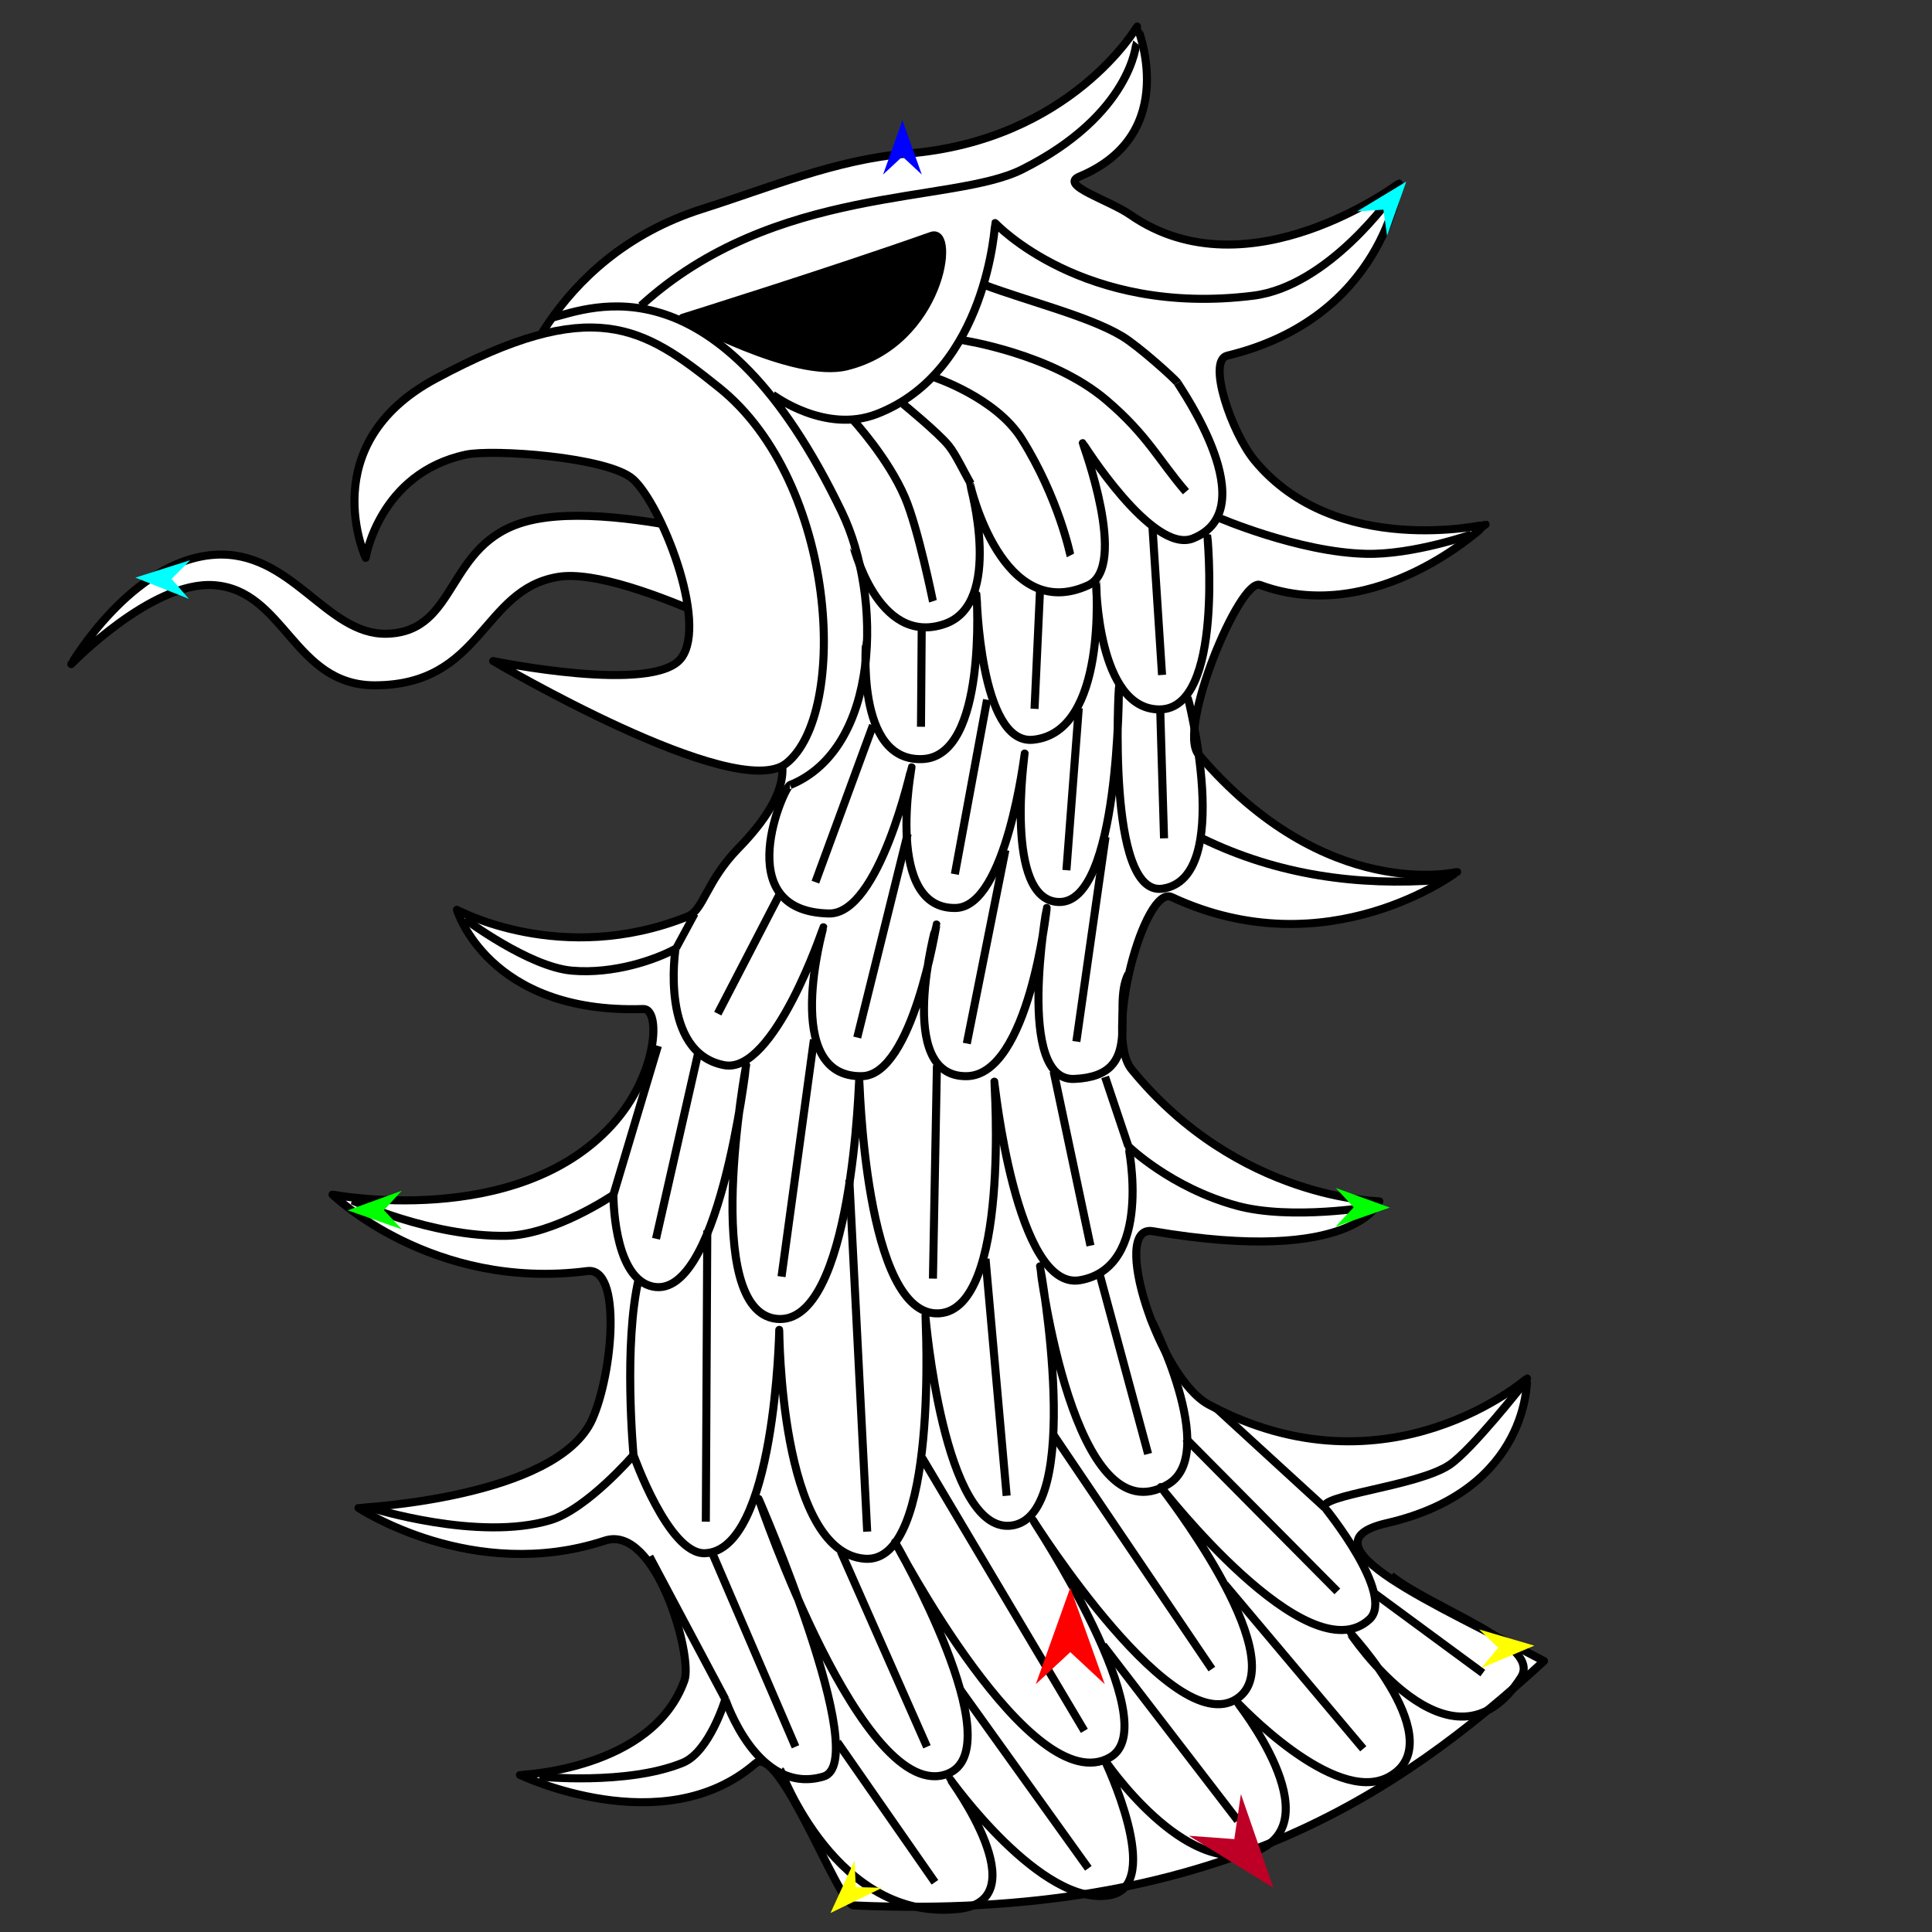 <?xml version="1.0" encoding="utf-8"?>
<!-- Generator: Moho 12.5 build 22414 -->
<!DOCTYPE svg PUBLIC "-//W3C//DTD SVG 1.1//EN" "http://www.w3.org/Graphics/SVG/1.1/DTD/svg11.dtd">
<svg version="1.1" id="Frame_0" xmlns="http://www.w3.org/2000/svg" xmlns:xlink="http://www.w3.org/1999/xlink" width="720px" height="720px">
<rect width="100%" height="100%" fill="#333333" stroke="none"/>
<g id="head_eagle">
<g id="head_eagle_2">
<path fill="#ffffff" fill-rule="evenodd" stroke="#000000" stroke-width="3" stroke-linejoin="round" d="M 305.933 210.158 C 305.922 210.156 231.577 184.905 196.222 194.323 C 165.808 202.424 171.033 235.452 144.194 236.172 C 121.407 236.782 108.659 204.669 79.725 206.764 C 48.976 208.991 26.571 247.478 26.566 247.482 C 26.571 247.479 56.540 216.433 79.725 218.075 C 106.196 219.949 109.396 255.429 139.670 255.399 C 180.007 255.359 179.361 219.659 208.045 214.980 C 234.693 210.634 305.924 250.871 305.933 250.875 C 305.934 250.871 305.933 210.162 305.933 210.158 Z"/>
<path fill="#ffffff" fill-rule="evenodd" stroke="#000000" stroke-width="3" stroke-linejoin="round" d="M 347.121 87.898 C 356.478 84.580 350.708 127.879 315.452 136.533 C 295.815 141.353 254.382 118.438 254.376 118.436 C 254.385 118.433 309.938 101.082 347.121 87.898 M 252.774 164.916 C 252.768 164.915 190.573 149.082 190.567 149.081 C 190.574 149.074 203.780 96.192 261.823 77.825 C 286.792 69.924 311.818 59.334 337.918 57.265 C 399.076 52.417 423.747 9.906 423.755 9.901 C 423.753 9.907 440.568 49.783 402.330 65.776 C 394.516 69.044 413.110 74.406 421.300 80.087 C 465.208 110.543 521.290 68.403 521.300 68.402 C 521.294 68.408 515.863 118.432 457.350 132.553 C 449.752 134.387 458.987 161.226 467.555 171.603 C 497.846 208.289 553.624 195.451 553.632 195.454 C 553.624 195.456 513.254 234.109 469.566 217.994 C 462.089 215.236 438.593 271.673 446.661 281.138 C 494.251 336.969 543.031 324.919 543.041 324.924 C 543.030 324.925 494.807 361.454 436.619 334.302 C 426.659 329.655 411.144 385.566 421.719 398.519 C 461.531 447.279 514.036 447.671 514.045 447.676 C 514.037 447.677 505.458 471.815 429.581 458.836 C 413.544 456.093 431.949 513.568 450.503 523.475 C 517.296 559.139 569.054 513.699 569.066 513.698 C 569.061 513.703 570.487 555.280 516.866 567.615 C 482.813 575.449 535.560 598.083 575.402 619.014 C 521.151 668.780 452.412 715.996 318.128 710.099 C 312.480 709.851 290.471 649.459 281.520 657.200 C 247.060 687.002 193.796 661.462 193.788 661.463 C 193.794 661.459 243.164 659.756 255.076 626.194 C 258.274 617.182 244.432 567.904 225.438 574.140 C 176.185 590.309 133.621 561.952 133.612 561.951 C 133.621 561.947 207.579 558.417 220.714 528.925 C 228.404 511.661 231.844 472.005 218.843 473.691 C 160.920 481.199 123.939 445.191 123.929 445.188 C 123.940 445.185 192.551 458.475 228.202 419.098 C 245.217 400.305 246.393 375.809 239.714 376.032 C 181.779 377.964 170.284 339.046 170.277 339.042 C 170.286 339.043 209.151 360.395 256.234 341.568 C 262.299 339.142 263.019 328.574 275.189 316.112 C 317.744 272.535 264.088 264.451 264.085 264.448 C 264.084 264.438 252.775 164.926 252.774 164.916 Z"/>
<path fill="#ffffff" fill-rule="evenodd" stroke="#000000" stroke-width="3" stroke-linejoin="round" d="M 162.291 141.164 C 116.689 165.684 136.280 207.889 136.277 207.895 C 136.281 207.891 141.288 176.416 173.601 169.440 C 183.610 167.279 226.417 170.268 235.809 178.488 C 246.139 187.529 263.952 231.813 253.905 245.220 C 243.715 258.819 183.788 246.351 183.781 246.351 C 183.792 246.355 273.999 299.582 293.023 284.486 C 316.409 265.930 312.112 179.843 267.990 144.472 C 239.735 121.820 221.143 109.518 162.291 141.164 Z"/>
</g>
<g id="head_eagle">
<path fill="#000000" fill-rule="evenodd" stroke="none" d="M 315.452 136.533 C 295.815 141.353 254.382 118.438 254.376 118.436 C 254.385 118.433 309.938 101.082 347.121 87.898 C 356.478 84.580 350.708 127.879 315.452 136.533 Z"/>
<path fill="none" stroke="#000000" stroke-width="3" stroke-linejoin="round" d="M 447.965 312.427 C 476.281 326.205 506.138 330.238 536.567 327.948 M 453.860 192.815 C 453.865 192.817 484.014 205.852 509.155 206.395 C 526.730 206.774 548.292 199.176 548.296 199.175 M 238.879 113.922 C 288.553 68.575 354.845 76.169 380.822 63.184 C 421.846 42.678 423.469 15.997 423.474 15.992 M 288.243 147.288 C 288.246 147.289 307.471 161.744 326.769 154.285 C 368.022 138.340 370.858 83.141 370.863 83.134 C 370.872 83.137 403.459 118.155 467.066 110.191 C 495.224 106.666 518.838 72.744 518.844 72.740 M 205.604 118.431 C 220.217 114.774 267.552 94.598 313.742 190.862 C 328.930 222.516 327.981 278.907 294.460 292.559 "/>
<path fill="none" stroke="#000000" stroke-width="3" stroke-linejoin="round" d="M 290.930 659.778 C 290.937 659.783 311.614 716.360 357.205 711.406 C 387.380 708.126 354.122 663.112 354.122 663.107 C 354.128 663.111 388.130 711.010 413.725 706.268 C 434.111 702.491 411.669 655.919 411.669 655.914 C 411.675 655.917 441.528 700.306 468.189 689.826 C 496.550 678.678 460.997 634.339 460.996 634.333 C 461.001 634.336 496.998 672.964 517.348 662.306 C 541.691 649.556 502.862 608.190 502.861 608.185 C 502.867 608.187 540.795 665.980 566.842 625.085 C 574.652 612.823 534.562 599.852 518.421 587.236 M 242.050 580.095 C 251.472 597.815 270.313 633.250 270.316 633.256 C 270.320 633.258 282.132 669.344 306.850 662.079 C 325.393 656.630 282.721 558.613 282.718 558.603 C 282.725 558.613 321.549 673.194 353.094 661.052 C 377.872 651.514 333.571 574.739 333.569 574.731 C 333.577 574.739 384.262 671.869 413.725 654.886 C 435.187 642.515 384.953 566.518 384.951 566.509 C 384.958 566.516 438.526 651.559 462.024 632.278 C 481.378 616.397 432.623 554.185 432.620 554.178 C 432.628 554.182 487.245 624.634 510.322 603.504 C 520.224 594.438 493.781 561.929 493.779 561.925 C 493.775 561.921 452.779 524.380 452.775 524.376 M 238.117 476.190 C 232.262 500.810 236.092 542.270 236.092 542.277 C 236.095 542.280 249.108 579.241 262.662 578.841 C 288.973 578.064 290.406 495.611 290.408 495.602 C 290.412 495.611 290.491 578.431 322.265 580.896 C 350.146 583.060 344.871 490.473 344.873 490.464 C 344.876 490.472 351.585 571.403 376.730 568.565 C 404.608 565.417 387.575 471.917 387.576 471.908 C 387.581 471.916 400.081 574.093 435.305 553.150 C 454.668 541.637 428.705 491.221 428.704 491.214 M 245.192 389.756 C 239.660 408.268 228.597 445.286 228.595 445.291 C 228.596 445.295 228.453 474.763 242.109 479.160 C 267.734 487.411 278.073 396.958 278.077 396.949 C 278.078 396.959 260.977 488.462 289.381 491.492 C 317.882 494.532 320.206 401.069 320.210 401.060 C 320.213 401.069 322.087 491.201 350.011 489.437 C 376.578 487.758 370.562 403.124 370.564 403.115 C 370.567 403.122 378.596 481.158 402.421 477.105 C 430.005 472.413 420.506 427.203 420.508 427.198 C 420.507 427.195 411.842 401.348 411.841 401.345 M 258.842 340.459 C 256.475 344.837 251.742 353.592 251.742 353.593 C 251.743 353.597 245.668 392.313 269.856 396.949 C 288.510 400.525 306.847 345.573 306.851 345.568 C 306.852 345.573 290.755 401.687 321.237 401.060 C 340.122 400.672 348.981 344.545 348.984 344.540 C 348.985 344.545 333.003 401.545 360.288 401.060 C 383.503 400.647 390.086 338.380 390.089 338.374 C 390.090 338.380 378.461 403.025 400.365 402.088 C 427.503 400.926 413.788 375.998 420.499 362.953 M 294.460 292.559 C 292.622 292.444 271.129 339.672 308.906 340.429 C 327.677 340.806 339.731 285.970 339.735 285.965 C 339.736 285.970 329.521 339.004 356.177 338.374 C 375.078 337.928 381.866 280.832 381.868 280.826 C 381.869 280.832 374.041 335.305 394.426 336.147 C 417.360 337.094 416.979 255.906 416.982 255.898 C 416.983 255.906 412.178 334.217 433.250 331.181 C 460.148 327.304 442.545 259.374 442.546 259.367 M 322.835 238.123 C 322.837 238.127 318.354 284.096 343.845 282.882 C 368.114 281.725 363.939 221.647 363.941 221.641 C 363.943 221.646 365.066 277.604 384.951 275.688 C 413.030 272.982 408.471 217.060 408.473 217.054 C 408.476 217.059 408.776 264.578 432.222 264.384 C 456.355 264.185 449.888 198.885 449.890 198.878 M 317.697 202.215 C 317.701 202.218 326.735 241.260 352.066 232.527 C 374.078 224.939 361.599 180.866 361.600 180.861 C 361.605 180.864 373.356 232.772 405.504 218.141 C 420.672 211.237 403.507 165.166 403.507 165.161 C 403.511 165.164 429.423 206.686 444.554 200.670 C 471.598 189.918 440.334 145.297 438.845 142.666 "/>
<path fill="none" stroke="#000000" stroke-width="3" stroke-linejoin="round" d="M 251.742 353.593 C 244.524 357.566 228.782 363.130 213.050 361.725 C 197.022 360.292 173.262 342.487 173.258 342.485 M 228.595 445.291 C 228.591 445.293 206.596 460.236 188.672 460.550 C 160.562 461.041 131.130 447.305 131.125 447.303 M 236.092 542.277 C 236.089 542.279 218.746 562.412 205.114 566.509 C 178.237 574.587 138.266 561.942 138.259 561.941 M 270.316 633.256 C 270.315 633.258 264.434 652.861 254.441 656.941 C 233.602 665.450 201.009 662.079 201.004 662.079 M 493.779 561.925 C 490.753 557.222 528.001 554.010 540.124 545.957 C 548.345 540.495 567.641 515.927 567.644 515.924 M 420.508 427.198 C 420.512 427.200 436.300 442.643 460.996 449.358 C 481.176 454.846 511.576 449.644 511.581 449.644 "/>
<path fill="none" stroke="#000000" stroke-width="3" stroke-linejoin="round" d="M 552.595 623.506 C 539.214 613.656 525.833 603.806 512.452 593.956 M 508.048 651.719 C 490.872 631.326 473.696 610.933 456.520 590.540 M 461.274 678.447 C 444.543 656.677 427.813 634.906 411.083 613.135 M 405.590 696.266 C 389.627 674.001 373.664 651.735 357.700 629.469 M 348.421 701.463 C 336.303 684.057 324.184 666.650 312.065 649.243 M 498.396 593.066 C 479.529 574.042 460.662 555.018 441.795 535.995 M 451.622 622.021 C 431.946 592.925 412.271 563.828 392.596 534.732 M 404.105 645.037 C 383.959 611.131 363.814 577.225 343.668 543.319 M 345.452 650.977 C 334.744 626.707 324.036 602.437 313.328 578.166 M 296.450 650.977 C 285.990 626.624 275.529 602.271 265.069 577.918 M 427.863 541.837 C 421.792 519.324 415.720 496.810 409.648 474.297 M 375.149 557.428 C 372.526 527.994 369.902 498.561 367.278 469.127 M 323.178 570.792 C 320.959 527.085 318.739 483.378 316.520 439.671 M 263.040 567.080 C 263.221 530.905 263.402 494.730 263.584 458.555 M 406.383 464.225 C 401.804 442.570 397.225 420.915 392.646 399.260 M 347.679 476.501 C 348.174 450.004 348.669 423.506 349.164 397.009 M 291.253 475.759 C 295.278 446.316 299.304 416.874 303.330 387.431 M 244.479 461.652 C 249.742 438.463 255.005 415.273 260.268 392.084 M 401.135 388.150 C 404.757 362.732 408.378 337.314 412.000 311.896 M 360.301 388.892 C 365.093 364.861 369.886 340.829 374.679 316.798 M 319.466 386.665 C 325.736 361.354 332.006 336.044 338.276 310.734 M 267.494 377.755 C 275.274 362.733 283.053 347.710 290.833 332.688 M 433.803 312.420 C 433.333 296.547 432.862 280.675 432.392 264.802 M 397.423 324.299 C 398.957 304.170 400.491 284.041 402.025 263.912 M 355.846 325.784 C 359.847 304.112 363.848 282.440 367.849 260.768 M 303.874 328.754 C 311.027 309.277 318.179 289.799 325.331 270.322 M 343.224 270.843 C 343.315 258.518 343.406 246.193 343.496 233.868 M 433.061 251.539 C 431.865 233.076 430.669 214.614 429.473 196.151 M 385.544 264.160 C 386.220 249.476 386.896 234.792 387.573 220.107 M 317.981 156.580 C 317.983 156.582 330.949 170.624 337.285 185.461 C 342.178 196.921 347.678 224.065 347.679 224.068 M 336.666 150.640 C 336.668 150.641 349.850 161.420 353.618 166.157 C 356.291 169.517 359.063 175.562 361.786 180.264 M 347.877 140.518 C 347.880 140.520 371.043 148.056 380.743 163.534 C 394.593 185.633 398.906 206.988 398.908 206.992 M 358.816 126.808 C 358.821 126.810 391.901 131.766 412.272 149.081 C 427.802 162.282 432.071 171.850 441.970 183.234 M 438.845 142.666 C 438.157 141.449 424.302 128.970 418.212 125.322 C 405.764 117.867 383.795 112.503 366.586 106.093 "/>
</g>
<g id="specs_2">
<path fill="#0000ff" fill-rule="evenodd" stroke="none" d="M 336.311 44.848 C 336.312 44.850 343.523 65.043 343.524 65.045 C 343.523 65.044 336.312 58.334 336.311 58.334 C 336.310 58.334 329.099 65.044 329.098 65.045 C 329.099 65.043 336.310 44.850 336.311 44.848 Z"/>
<path fill="#00ff00" fill-rule="evenodd" stroke="none" d="M 129.582 451.060 C 129.584 451.059 149.741 443.745 149.743 443.744 C 149.742 443.745 143.069 450.991 143.068 450.991 C 143.069 450.992 149.815 458.169 149.815 458.170 C 149.813 458.169 129.584 451.060 129.582 451.060 Z"/>
<path fill="#ffff00" fill-rule="evenodd" stroke="none" d="M 309.505 712.921 C 309.506 712.919 318.455 693.434 318.456 693.432 C 318.456 693.433 318.927 703.273 318.927 703.274 C 318.928 703.274 328.775 703.512 328.777 703.512 C 328.775 703.513 309.507 712.920 309.505 712.921 Z"/>
<path fill="#ffff00" fill-rule="evenodd" stroke="none" d="M 571.794 613.288 C 571.792 613.287 551.222 607.235 551.220 607.234 C 551.220 607.235 558.330 614.053 558.331 614.054 C 558.330 614.055 552.040 621.637 552.040 621.638 C 552.042 621.637 571.792 613.289 571.794 613.288 Z"/>
<path fill="#00ff00" fill-rule="evenodd" stroke="none" d="M 517.958 450.025 C 517.956 450.024 497.799 442.710 497.797 442.709 C 497.798 442.710 504.471 449.956 504.472 449.956 C 504.471 449.957 497.725 457.134 497.724 457.135 C 497.727 457.134 517.956 450.025 517.958 450.025 Z"/>
<path fill="#00ffff" fill-rule="evenodd" stroke="none" d="M 524.071 67.677 C 524.070 67.680 516.912 87.892 516.911 87.894 C 516.911 87.893 515.556 78.136 515.556 78.135 C 515.555 78.135 505.726 78.784 505.725 78.784 C 505.727 78.783 524.069 67.679 524.071 67.677 Z"/>
<path fill="#00ffff" fill-rule="evenodd" stroke="none" d="M 50.453 215.257 C 50.455 215.257 70.381 223.177 70.383 223.178 C 70.383 223.177 63.931 215.733 63.931 215.732 C 63.931 215.731 70.891 208.761 70.892 208.760 C 70.890 208.761 50.455 215.256 50.453 215.257 Z"/>
<path fill="#be0027" fill-rule="evenodd" stroke="none" d="M 474.516 703.498 C 474.515 703.494 462.453 668.608 462.451 668.604 C 462.451 668.606 459.992 685.385 459.992 685.386 C 459.991 685.386 443.078 684.141 443.077 684.141 C 443.080 684.143 474.513 703.496 474.516 703.498 Z"/>
<path fill="#ff0000" fill-rule="evenodd" stroke="none" d="M 398.863 591.680 C 398.864 591.684 411.707 627.645 411.708 627.648 C 411.707 627.647 398.864 615.698 398.863 615.697 C 398.861 615.698 386.019 627.647 386.017 627.648 C 386.019 627.645 398.861 591.684 398.863 591.680 Z"/>
</g>
</g>
</svg>
